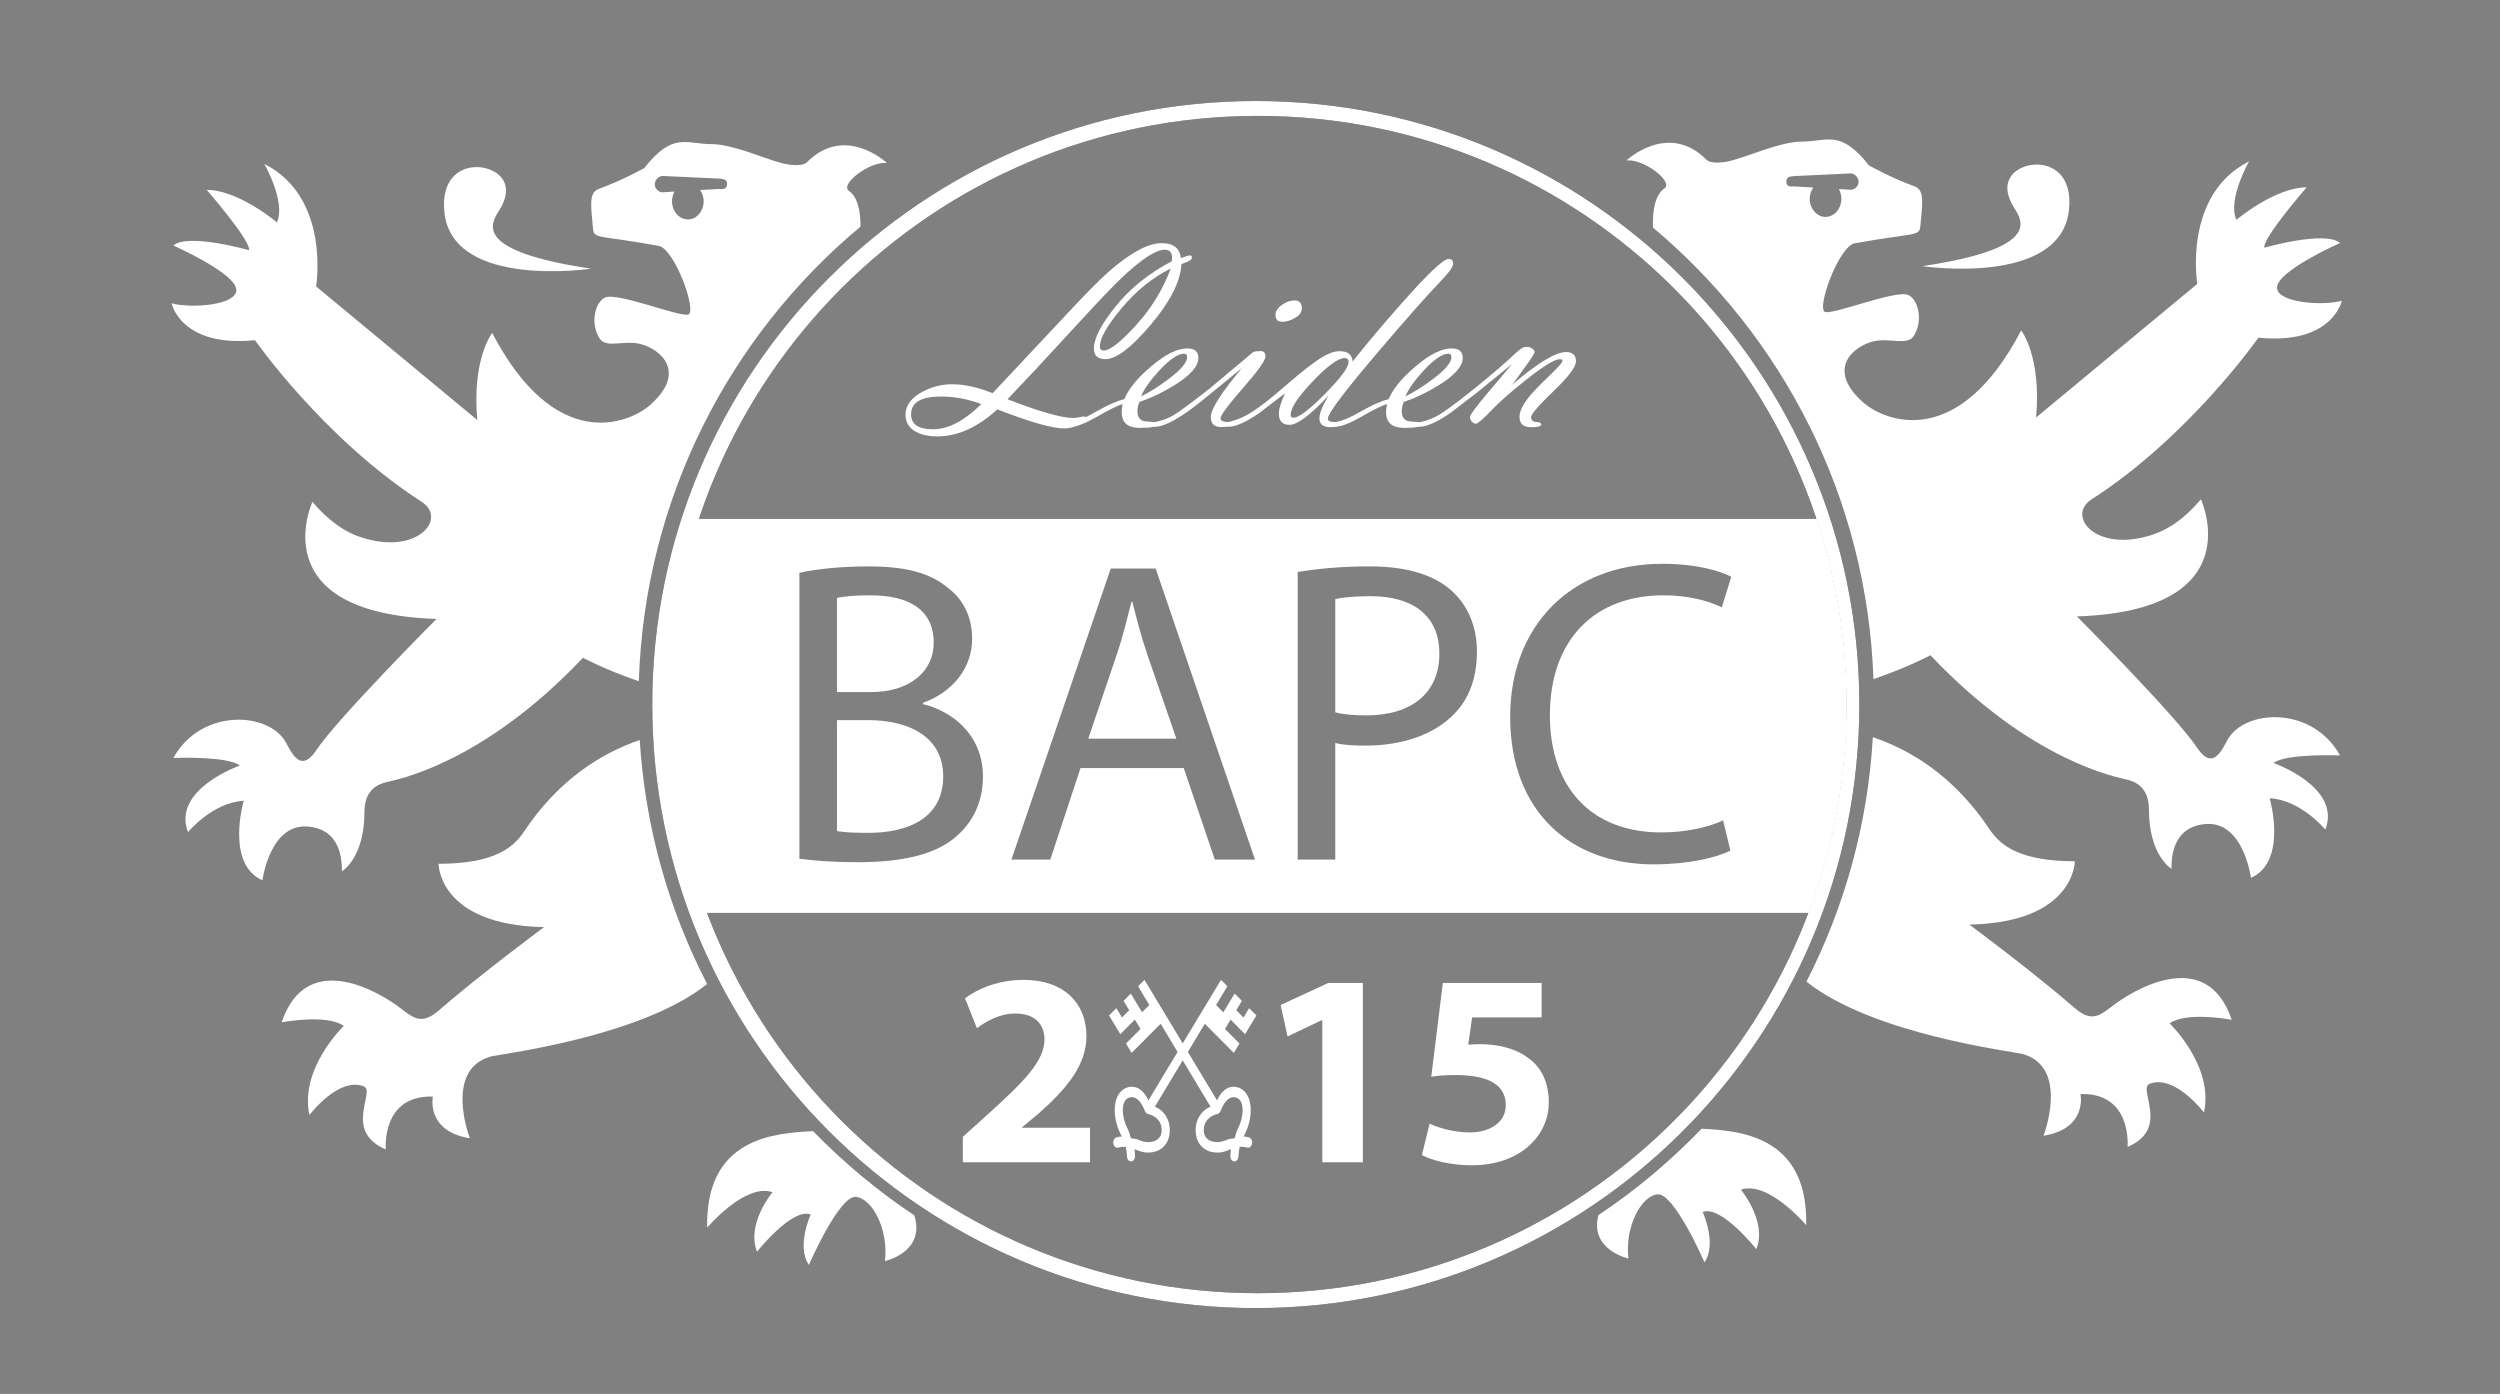 <?xml version="1.0" encoding="UTF-8" standalone="no"?>
<!-- Created with Inkscape (http://www.inkscape.org/) -->

<svg
   xmlns:dc="http://purl.org/dc/elements/1.1/"
   xmlns:cc="http://creativecommons.org/ns#"
   xmlns:rdf="http://www.w3.org/1999/02/22-rdf-syntax-ns#"
   xmlns:svg="http://www.w3.org/2000/svg"
   xmlns="http://www.w3.org/2000/svg"
   xmlns:sodipodi="http://sodipodi.sourceforge.net/DTD/sodipodi-0.dtd"
   xmlns:inkscape="http://www.inkscape.org/namespaces/inkscape"
   id="svg2"
   version="1.1"
   inkscape:version="0.48.3.1 r9886"
   width="412.5"
   height="230"
   xml:space="preserve"
   sodipodi:docname="bapc-logo-white-notext.pdf"><rect width="100%" height="100%" fill="#808080" stroke="none"/><defs
     id="defs6"><clipPath
       clipPathUnits="userSpaceOnUse"
       id="clipPath18"><path
         d="M 0,184 330,184 330,0 0,0 0,184 z"
         id="path20" /></clipPath><clipPath
       clipPathUnits="userSpaceOnUse"
       id="clipPath58"><path
         d="m 86.1,91 c 0,-43.999 35.668,-79.667 79.667,-79.667 l 0,0 c 44,0 79.668,35.668 79.668,79.667 l 0,0 c 0,43.999 -35.668,79.668 -79.668,79.668 l 0,0 C 121.768,170.668 86.1,134.999 86.1,91 m 2.213,0 c 0,42.913 34.787,77.701 77.7,77.701 l 0,0 c 42.913,0 77.701,-34.788 77.701,-77.701 l 0,0 c 0,-42.913 -34.788,-77.701 -77.701,-77.701 l 0,0 c -42.913,0 -77.7,34.788 -77.7,77.701"
         id="path60" /></clipPath><linearGradient
       x1="0"
       y1="0"
       x2="1"
       y2="0"
       gradientUnits="userSpaceOnUse"
       gradientTransform="matrix(159.335,0,0,-159.335,86.1,91)"
       spreadMethod="pad"
       id="linearGradient66"><stop
         style="stop-opacity:1;stop-color:#193256"
         offset="0"
         id="stop68" /><stop
         style="stop-opacity:1;stop-color:#0e1223"
         offset="1"
         id="stop70" /></linearGradient><clipPath
       clipPathUnits="userSpaceOnUse"
       id="clipPath78"><path
         d="M 0,184 330,184 330,0 0,0 0,184 z"
         id="path80" /></clipPath></defs><sodipodi:namedview
     pagecolor="#ffffff"
     bordercolor="#666666"
     borderopacity="1"
     objecttolerance="10"
     gridtolerance="10"
     guidetolerance="10"
     inkscape:pageopacity="0"
     inkscape:pageshadow="2"
     inkscape:window-width="1615"
     inkscape:window-height="1026"
     id="namedview4"
     showgrid="false"
     inkscape:zoom="8.2086956"
     inkscape:cx="295.9459"
     inkscape:cy="146.31393"
     inkscape:window-x="65"
     inkscape:window-y="24"
     inkscape:window-maximized="1"
     inkscape:current-layer="g10" /><g
     id="g10"
     inkscape:groupmode="layer"
     inkscape:label="bapc-logo-white-notext"
     transform="matrix(1.25,0,0,-1.25,0,230)"><path
       d="M 0,0 330,0 330,184 0,184 0,0 z"
       style="fill:none;fill-opacity:1;fill-rule:nonzero;stroke:none"
       id="path12" /><g
       id="g14"><g
         id="g16"
         clip-path="url(#clipPath18)"><g
           id="g22"
           transform="translate(253.751,148.867)"><path
             d="m 0,0 c 0,0 18.152,-2.713 19.345,7.334 0.561,4.84 -2.441,6.424 -5.008,6.018 C 12.008,12.965 9.974,11.03 12.134,7.679 13.271,5.87 15.543,2.321 0,0"
             style="fill:#ffffff;fill-opacity:1;fill-rule:nonzero;stroke:none"
             id="path24" /></g><g
           id="g26"
           transform="translate(210.99,23.602)"><path
             d="m 0,0 c -1.189,-4.603 3.959,-5.725 3.959,-5.725 -0.477,4.179 1.655,8.219 3.815,8.471 2.217,0.266 6.229,-8.976 6.229,-8.976 1.684,2.467 -0.238,6.648 -0.238,6.648 2.44,0.953 7.085,-4.909 7.085,-4.909 1.459,3.675 -2.049,7.854 -2.049,7.854 3.647,1.234 8.627,-4.685 8.627,-4.685 C 27.685,10.473 18.685,11.151 13.62,11.409 9.512,7.135 4.952,3.3 0,0"
             style="fill:#ffffff;fill-opacity:1;fill-rule:nonzero;stroke:none"
             id="path28" /></g><g
           id="g30"
           transform="translate(267.05,44.86)"><path
             d="m 0,0 c 6.158,-1.794 2.693,-10.784 2.693,-10.784 5.864,0.966 4.882,5.511 4.882,5.511 6.874,0.196 6.214,-6.984 6.214,-6.984 5.682,2.439 1.291,7.656 2.904,8.33 3.326,1.318 7.183,-3.787 7.183,-3.787 1.318,6.199 -4.545,11.768 -4.545,11.768 2.258,1.613 8.206,0.476 8.206,0.476 C 24.114,14.67 13.93,7.98 12.008,6.508 10.296,5.259 9.217,4.054 6.901,6.002 c -5.569,4.852 -14,11.094 -14,11.094 13.93,0.266 13.93,8.358 13.93,8.358 -7.084,0 -9.764,1.978 -11.236,4.181 -4.706,7.082 -10.462,10.509 -15.428,12.196 C -20.504,30.26 -23.596,19.346 -28.598,9.566 -19.82,2.563 -1.394,0.365 0,0"
             style="fill:#ffffff;fill-opacity:1;fill-rule:nonzero;stroke:none"
             id="path32" /></g><g
           id="g34"
           transform="translate(238.88,157.78)"><path
             d="m 0,0 c 0,0.546 0.184,1.052 0.478,1.465 l -2.525,0.148 c -0.561,-0.056 -1.01,0 -1.039,0.588 -0.027,0.617 0.352,0.716 0.94,0.772 L 5.275,3.324 C 5.865,3.379 6.397,2.889 6.453,2.313 6.482,1.711 6.047,1.227 5.472,1.164 L 3.858,1.269 C 4.041,0.876 4.182,0.477 4.182,0 4.182,-1.305 3.27,-2.412 2.076,-2.412 0.927,-2.412 0,-1.305 0,0 m 70.002,-73.498 c -3.675,6.635 -12.709,6.13 -14.898,1.965 -0.786,-1.445 -1.964,-3.927 -3.942,-0.982 -2.735,4.159 -15.894,17.369 -15.894,17.369 23.231,0.765 16.372,15.456 16.372,15.456 -1.221,-1.452 -3.382,-3.675 -6.356,-4.657 -7.463,-2.496 -11.503,2.441 -8.066,4.657 12.921,8.316 22.011,21.338 22.011,21.338 9.778,-0.988 11.012,4.867 11.012,4.867 -2.708,-0.716 -8.557,-0.224 -8.557,1.739 0,2.216 8.318,5.891 8.318,5.891 -1.936,1.682 -9.987,-0.618 -9.987,-0.618 -0.282,1.221 5.583,7.966 5.583,7.966 -4.181,0 -9.273,-4.291 -9.273,-4.291 -1.207,2.686 1.669,7.714 1.669,7.714 C 49.212,0.49 51.162,-11.255 51.162,-11.255 L 29.881,-28.892 c 0.729,8.072 -1.964,11.501 -1.964,11.501 -8.305,-15.925 -17.956,-12.005 -20.79,-9.565 -4.994,4.355 -1.516,7.44 1.347,8.135 2.216,0.469 4.432,-0.638 5.274,0.715 1.264,2.012 0.59,4.768 -0.728,5.385 -1.6,0.715 -9.569,-2.496 -10.944,-2.258 -1.305,0.232 1.74,8.703 3.873,9.082 7.856,1.416 8.543,0.89 8.655,2.236 0.239,2.833 0.646,4.769 -0.743,5.274 C 10.69,2.762 7.828,4.382 7.828,4.382 4.041,9.192 2.33,7.531 -1.01,7.531 c -2.804,0 -6.929,-1.886 -9.23,-2.489 -1.067,-0.288 -2.791,-0.512 -3.395,0.105 -5.078,5.07 -10.549,-0.105 -10.549,-0.105 2.315,0.231 6.229,-2.827 5.022,-3.675 -1.252,-0.88 -1.6,-2.927 -1.528,-5.186 17.146,-14.381 28.273,-35.679 29.105,-59.602 4.548,1.551 7.523,3.149 7.523,3.149 13.452,-14.221 24.941,-16.156 25.923,-16.408 1.067,-0.253 2.918,-0.968 2.918,-3.942 0,-6.1 2.974,-7.84 2.974,-7.84 0,1.235 0,5.639 4.657,5.919 4.883,0.253 5.836,-7.11 5.836,-7.11 4.897,2.187 2.47,10.504 2.47,10.504 4.138,-0.224 7.35,-4.137 7.35,-4.137 2.175,5.638 -6.845,8.793 -6.845,8.793 1.711,1.29 8.781,0.995 8.781,0.995"
             style="fill:#ffffff;fill-opacity:1;fill-rule:nonzero;stroke:none"
             id="path36" /></g><g
           id="g38"
           transform="translate(78.015,148.534)"><path
             d="m 0,0 c -15.544,2.321 -13.271,5.869 -12.135,7.678 2.16,3.352 0.126,5.287 -2.202,5.673 -2.568,0.407 -5.57,-1.178 -5.008,-6.017 C -18.153,-2.714 0,0 0,0"
             style="fill:#ffffff;fill-opacity:1;fill-rule:nonzero;stroke:none"
             id="path40" /></g><g
           id="g42"
           transform="translate(93.348,21.946)"><path
             d="m 0,0 c 0,0 4.98,5.918 8.627,4.685 0,0 -3.507,-4.179 -2.048,-7.854 0,0 4.644,5.862 7.085,4.909 0,0 -1.922,-4.18 -0.239,-6.649 0,0 4.012,9.243 6.229,8.976 2.16,-0.252 4.292,-4.292 3.816,-8.47 0,0 5.377,1.168 3.877,6.024 C 22.5,4.847 18.025,8.581 13.982,12.74 8.953,12.487 -0.259,11.931 0,0"
             style="fill:#ffffff;fill-opacity:1;fill-rule:nonzero;stroke:none"
             id="path44" /></g><g
           id="g46"
           transform="translate(69.121,74.161)"><path
             d="m 0,0 c -1.473,-2.203 -4.152,-4.181 -11.237,-4.181 0,0 0,-8.091 13.93,-8.358 0,0 -8.431,-6.241 -14,-11.093 -2.315,-1.949 -3.395,-0.743 -5.107,0.506 -1.921,1.472 -12.106,8.161 -15.529,-1.978 0,0 5.948,1.136 8.207,-0.477 0,0 -5.864,-5.569 -4.546,-11.768 0,0 3.858,5.105 7.183,3.787 1.613,-0.673 -2.777,-5.891 2.904,-8.33 0,0 -0.659,7.181 6.215,6.984 0,0 -0.982,-4.545 4.881,-5.511 0,0 -3.464,8.99 2.694,10.784 1.394,0.366 19.856,2.569 28.623,9.588 -5.043,9.755 -8.175,20.651 -8.897,32.206 C 10.379,10.458 4.673,7.031 0,0"
             style="fill:#ffffff;fill-opacity:1;fill-rule:nonzero;stroke:none"
             id="path48" /></g><g
           id="g50"
           transform="translate(94.933,159.059)"><path
             d="m 0,0 -2.525,-0.147 c 0.295,-0.414 0.477,-0.919 0.477,-1.466 0,-1.304 -0.926,-2.412 -2.076,-2.412 -1.193,0 -2.105,1.108 -2.105,2.412 0,0.477 0.141,0.876 0.323,1.269 l -1.613,-0.105 c -0.576,0.063 -1.01,0.547 -0.982,1.15 0.056,0.575 0.589,1.066 1.178,1.01 L 0.099,1.36 C 0.688,1.304 1.066,1.206 1.038,0.588 1.01,0 0.561,-0.056 0,0 m 22.137,3.429 c 0,0 -5.471,5.175 -10.55,0.105 C 10.984,2.917 9.259,3.141 8.193,3.429 5.892,4.032 1.768,5.918 -1.038,5.918 c -3.339,0 -5.05,1.662 -8.838,-3.148 0,0 -2.862,-1.621 -6.032,-2.77 -1.389,-0.505 -0.982,-2.441 -0.743,-5.273 0.111,-1.347 0.799,-0.821 8.655,-2.237 2.132,-0.379 5.177,-8.85 3.872,-9.081 -1.375,-0.239 -9.343,2.972 -10.942,2.258 -1.319,-0.618 -1.993,-3.374 -0.73,-5.386 0.842,-1.353 3.058,-0.245 5.275,-0.715 2.862,-0.694 6.341,-3.78 1.347,-8.134 -2.834,-2.441 -12.486,-6.361 -20.79,9.564 0,0 -2.694,-3.429 -1.965,-11.5 l -21.28,17.636 c 0,0 1.949,11.745 -6.833,16.171 0,0 2.876,-5.028 1.669,-7.714 0,0 -5.092,4.291 -9.272,4.291 0,0 5.864,-6.745 5.583,-7.966 0,0 -8.052,2.3 -9.988,0.618 0,0 8.319,-3.675 8.319,-5.891 0,-1.963 -5.85,-2.454 -8.558,-1.739 0,0 1.235,-5.855 11.013,-4.866 0,0 9.09,-13.022 22.01,-21.339 3.437,-2.216 -0.603,-7.153 -8.066,-4.656 -2.974,0.981 -5.134,3.205 -6.355,4.656 0,0 -6.86,-14.691 16.372,-15.455 0,0 -13.159,-13.211 -15.894,-17.37 -1.979,-2.944 -3.157,-0.463 -3.943,0.982 -2.188,4.165 -11.223,4.67 -14.898,-1.964 0,0 7.071,0.295 8.782,-0.996 0,0 -9.021,-3.155 -6.846,-8.792 0,0 3.212,3.913 7.351,4.136 0,0 -2.427,-8.317 2.469,-10.504 0,0 0.954,7.363 5.836,7.111 4.657,-0.281 4.657,-4.685 4.657,-5.92 0,0 2.974,1.74 2.974,7.841 0,2.973 1.852,3.688 2.918,3.941 0.982,0.252 12.471,2.187 25.925,16.408 0,0 2.91,-1.565 7.379,-3.101 0.755,24.107 11.959,45.575 29.258,60.014 0.01,2.074 -0.372,3.906 -1.538,4.726 -1.207,0.849 2.707,3.907 5.022,3.675"
             style="fill:#ffffff;fill-opacity:1;fill-rule:nonzero;stroke:none"
             id="path52" /></g></g></g><g
       id="g54"><g
         id="g56"
         clip-path="url(#clipPath58)"><g
           id="g62"><g
             id="g64"><path
               d="m 86.1,91 c 0,-43.999 35.668,-79.667 79.667,-79.667 l 0,0 c 44,0 79.668,35.668 79.668,79.667 l 0,0 c 0,43.999 -35.668,79.668 -79.668,79.668 l 0,0 C 121.768,170.668 86.1,134.999 86.1,91 m 2.213,0 c 0,42.913 34.787,77.701 77.7,77.701 l 0,0 c 42.913,0 77.701,-34.788 77.701,-77.701 l 0,0 c 0,-42.913 -34.788,-77.701 -77.701,-77.701 l 0,0 c -42.913,0 -77.7,34.788 -77.7,77.701"
               style="fill:url(#linearGradient66);stroke:none"
               id="path72" /></g></g></g></g><g
       id="g74"><g
         id="g76"
         clip-path="url(#clipPath78)"><g
           id="g82"
           transform="translate(166.013,13.299)"><path
             d="m 0,0 c -42.913,0 -77.701,34.788 -77.701,77.701 0,42.912 34.788,77.7 77.701,77.7 42.913,0 77.701,-34.788 77.701,-77.7 C 77.701,34.788 42.913,0 0,0 m -0.246,157.368 c -43.999,0 -79.667,-35.668 -79.667,-79.667 0,-43.999 35.668,-79.668 79.667,-79.668 43.999,0 79.668,35.669 79.668,79.668 0,43.999 -35.669,79.667 -79.668,79.667"
             style="fill:#ffffff;fill-opacity:1;fill-rule:nonzero;stroke:none"
             id="path84" /></g><g
           id="g86"
           transform="translate(219.293,74.122)"><path
             d="m 0,0 c 3.079,0 6.157,0.627 8.152,1.596 l 0.969,-3.99 C 7.354,-3.306 3.648,-4.218 -1.026,-4.218 c -10.831,0 -18.926,6.841 -18.926,19.496 0,12.085 8.152,20.18 20.066,20.18 4.732,0 7.81,-1.026 9.121,-1.71 L 7.981,29.701 c -1.824,0.912 -4.503,1.596 -7.696,1.596 -9.007,0 -14.993,-5.758 -14.993,-15.848 C -14.708,5.986 -9.292,0 0,0 m -27.302,15.677 c -2.679,-2.793 -6.898,-4.219 -11.743,-4.219 -1.483,0 -2.851,0.058 -3.991,0.342 l 0,-15.391 -4.96,0 0,37.966 c 2.394,0.399 5.53,0.741 9.52,0.741 4.903,0 8.495,-1.14 10.775,-3.192 2.052,-1.824 3.363,-4.618 3.363,-8.038 0,-3.477 -1.026,-6.214 -2.964,-8.209 m -31.635,-19.268 -4.104,12.085 -13.625,0 -3.99,-12.085 -5.131,0 13.112,38.423 5.928,0 13.112,-38.423 -5.302,0 z m -33.915,3.249 c -2.622,-2.451 -6.954,-3.591 -13.225,-3.591 -3.421,0 -6.043,0.227 -7.696,0.456 l 0,37.738 c 2.167,0.513 5.644,0.855 9.064,0.855 4.96,0 8.152,-0.855 10.489,-2.793 1.995,-1.482 3.25,-3.762 3.25,-6.784 0,-3.762 -2.509,-7.012 -6.499,-8.437 l 0,-0.171 c 3.649,-0.855 7.924,-3.876 7.924,-9.577 0,-3.307 -1.311,-5.872 -3.307,-7.696 m 113.378,41.72 -148.103,0 c -2.549,-7.707 -3.948,-15.938 -3.948,-24.5 0,-9.682 1.777,-18.945 5.001,-27.5 l 145.997,0 c 3.224,8.555 5.002,17.818 5.002,27.5 0,8.562 -1.4,16.793 -3.949,24.5"
             style="fill:#ffffff;fill-opacity:1;fill-rule:nonzero;stroke:none"
             id="path88" /></g><g
           id="g90"
           transform="translate(149.468,104.564)"><path
             d="m 0,0 -0.114,0 c -0.57,-2.224 -1.14,-4.618 -1.938,-6.955 l -3.763,-11.116 11.629,0 -3.819,11.059 C 1.14,-4.504 0.57,-2.224 0,0"
             style="fill:#ffffff;fill-opacity:1;fill-rule:nonzero;stroke:none"
             id="path92" /></g><g
           id="g94"
           transform="translate(123.249,99.147)"><path
             d="m 0,0 c 0,4.447 -3.363,6.271 -8.38,6.271 -2.28,0 -3.591,-0.171 -4.39,-0.342 l 0,-12.428 4.504,0 C -3.078,-6.499 0,-3.705 0,0"
             style="fill:#ffffff;fill-opacity:1;fill-rule:nonzero;stroke:none"
             id="path96" /></g><g
           id="g98"
           transform="translate(114.584,88.943)"><path
             d="m 0,0 -4.104,0 0,-14.65 c 1.026,-0.172 2.394,-0.229 4.161,-0.229 5.131,0 9.862,1.881 9.862,7.468 C 9.919,-2.223 5.416,0 0,0"
             style="fill:#ffffff;fill-opacity:1;fill-rule:nonzero;stroke:none"
             id="path100" /></g><g
           id="g102"
           transform="translate(180.932,105.305)"><path
             d="m 0,0 c -2.167,0 -3.819,-0.171 -4.675,-0.399 l 0,-14.936 c 1.083,-0.285 2.451,-0.399 4.105,-0.399 5.986,0 9.634,2.964 9.634,8.152 C 9.064,-2.452 5.416,0 0,0"
             style="fill:#ffffff;fill-opacity:1;fill-rule:nonzero;stroke:none"
             id="path104" /></g><g
           id="g106"
           transform="translate(127.094,30.585)"><path
             d="m 0,0 0,3.35 3.023,2.732 c 5.207,4.661 7.72,7.319 7.757,10.087 0,1.93 -1.13,3.46 -3.861,3.46 -2.04,0 -3.824,-1.02 -5.062,-1.93 l -1.565,3.933 c 1.748,1.347 4.551,2.44 7.72,2.44 5.39,0 8.303,-3.132 8.303,-7.429 0,-3.97 -2.841,-7.138 -6.3,-10.197 l -2.186,-1.821 0,-0.073 8.96,0 L 16.789,0 0,0 z"
             style="fill:#ffffff;fill-opacity:1;fill-rule:nonzero;stroke:none"
             id="path108" /></g><g
           id="g110"
           transform="translate(174.543,49.34)"><path
             d="m 0,0 -0.073,0 -4.515,-2.149 -0.912,4.152 6.301,2.914 4.553,0 0,-23.672 -5.354,0 L 0,0 z"
             style="fill:#ffffff;fill-opacity:1;fill-rule:nonzero;stroke:none"
             id="path112" /></g><g
           id="g114"
           transform="translate(203.494,49.704)"><path
             d="m 0,0 -9.177,0 -0.511,-3.605 c 0.511,0.036 0.948,0.072 1.53,0.072 2.258,0 4.589,-0.509 6.228,-1.711 1.784,-1.202 2.877,-3.169 2.877,-5.973 0,-4.406 -3.787,-8.303 -10.16,-8.303 -2.878,0 -5.281,0.656 -6.593,1.348 l 1.021,4.151 c 1.019,-0.51 3.168,-1.165 5.316,-1.165 2.295,0 4.735,1.093 4.735,3.605 0,2.477 -1.931,3.97 -6.664,3.97 -1.311,0 -2.222,-0.073 -3.169,-0.219 L -13.037,4.553 0,4.553 0,0 z"
             style="fill:#ffffff;fill-opacity:1;fill-rule:nonzero;stroke:none"
             id="path116" /></g><g
           id="g118"
           transform="translate(163.983,36.862)"><path
             d="M 0,0 C -0.117,-0.893 -0.375,-1.425 -0.675,-2.04 -0.814,-2.331 -0.886,-2.758 -1.017,-3.1 -1.312,-3.184 -1.651,-3.167 -1.9,-3.27 c -0.536,-0.221 -1.004,-0.41 -1.699,-0.335 -0.464,0.049 -1.543,0.318 -1.485,1.667 0.071,1.657 1.674,2.008 1.82,2.03 0.145,0.035 0.315,0.2 0.407,0.415 0.03,0.087 0.722,2.094 1.98,1.77 C 0.149,2.01 0.082,0.594 0,0 m -10.643,-1.938 c 0.058,-1.349 -1.02,-1.618 -1.488,-1.667 -0.691,-0.075 -1.157,0.114 -1.699,0.335 -0.246,0.103 -0.585,0.086 -0.878,0.17 -0.133,0.342 -0.204,0.769 -0.344,1.06 -0.3,0.615 -0.559,1.147 -0.677,2.04 -0.077,0.594 -0.152,2.01 0.876,2.277 1.258,0.324 1.953,-1.683 1.981,-1.77 0.099,-0.215 0.262,-0.38 0.41,-0.415 0.145,-0.022 1.746,-0.373 1.819,-2.03 M 0.867,-2.99 c -0.242,0.054 -0.471,0.103 -0.681,0.119 0.018,0.033 0.032,0.065 0.047,0.097 0.313,0.648 0.669,1.377 0.822,2.542 C 1.32,1.772 0.642,3.286 -0.667,3.626 -1.918,3.95 -2.894,2.946 -3.335,1.881 l -3.851,6.402 2.237,3.718 3.832,-3.847 0.742,1.241 -1.91,1.921 0.739,1.236 1.914,-1.927 1.492,2.475 -0.958,0.963 -0.741,-1.241 -0.96,0.971 0.745,1.23 -0.96,0.961 -1.487,-2.469 -0.959,0.958 1.49,2.48 -0.843,0.841 -5.052,-8.383 -5.048,8.383 -0.844,-0.841 1.487,-2.48 -0.959,-0.958 -1.489,2.469 -0.955,-0.961 0.746,-1.23 -0.959,-0.971 -0.738,1.241 -0.963,-0.963 1.487,-2.475 1.916,1.927 0.746,-1.236 -1.916,-1.921 0.744,-1.241 3.833,3.847 2.235,-3.718 -3.853,-6.402 c -0.441,1.065 -1.416,2.069 -2.665,1.745 -1.312,-0.34 -1.989,-1.854 -1.723,-3.858 0.159,-1.165 0.505,-1.894 0.823,-2.542 0.017,-0.032 0.032,-0.064 0.045,-0.097 -0.208,-0.016 -0.435,-0.065 -0.682,-0.119 -0.287,-0.078 -0.477,-0.439 -0.418,-0.82 0.058,-0.367 0.339,-0.615 0.628,-0.537 0.388,0.105 0.714,0.127 0.999,0.114 0.088,-0.359 0.146,-0.769 0.163,-1.279 0.021,-0.384 0.276,-0.672 0.566,-0.656 0.297,0.027 0.52,0.351 0.506,0.729 -0.013,0.323 -0.039,0.615 -0.076,0.89 0.024,-0.016 0.054,-0.022 0.08,-0.03 0.566,-0.24 1.2,-0.502 2.108,-0.402 1.574,0.175 2.536,1.393 2.465,3.119 -0.068,1.649 -1.164,2.661 -1.972,2.906 l 3.683,6.12 3.685,-6.12 c -0.807,-0.245 -1.903,-1.257 -1.973,-2.906 -0.071,-1.726 0.896,-2.944 2.466,-3.119 0.905,-0.1 1.543,0.162 2.108,0.402 0.029,0.008 0.057,0.014 0.085,0.03 -0.042,-0.275 -0.064,-0.567 -0.081,-0.89 -0.018,-0.378 0.207,-0.702 0.503,-0.729 0.299,-0.016 0.547,0.272 0.564,0.656 0.021,0.51 0.086,0.92 0.169,1.279 0.285,0.013 0.609,-0.009 0.997,-0.114 0.291,-0.078 0.569,0.17 0.63,0.537 0.057,0.381 -0.131,0.742 -0.421,0.82"
             style="fill:#ffffff;fill-opacity:1;fill-rule:nonzero;stroke:none"
             id="path120" /></g><g
           id="g122"
           transform="translate(154.535,148.555)"><path
             d="m 0,0 c -2.397,-1.19 -4.556,-2.933 -6.473,-5.228 -1.918,-2.294 -2.877,-3.969 -2.877,-5.024 0,-0.38 0.172,-0.571 0.517,-0.571 0.811,0 2.233,1.12 4.269,3.359 C -2.529,-5.225 -1.009,-2.737 0,0 m -24.994,-17.89 c -1.78,0.662 -3.553,0.994 -5.319,0.994 -2.638,0 -3.958,-0.783 -3.958,-2.348 0,-1.318 0.97,-1.977 2.909,-1.977 1.987,0 4.11,1.11 6.368,3.331 m 3.447,0.636 c 4.246,-1.651 7.156,-2.476 8.733,-2.476 0.17,0 0.414,0.033 0.728,0.101 0.314,0.067 0.544,0.101 0.692,0.101 0.111,0 0.167,-0.055 0.167,-0.164 0,-0.388 -0.375,-0.734 -1.124,-1.037 -0.626,-0.255 -1.178,-0.382 -1.656,-0.382 -1.621,0 -4.58,0.84 -8.876,2.521 -2.6,-2.38 -5.25,-3.57 -7.948,-3.57 -1.091,0 -2.011,0.197 -2.759,0.589 -0.945,0.503 -1.417,1.258 -1.417,2.264 0,1.226 0.743,2.239 2.228,3.036 1.253,0.663 2.554,0.994 3.904,0.994 1.646,0 3.432,-0.393 5.36,-1.182 l 9.548,10.181 c 2.649,2.847 4.574,4.799 5.777,5.855 2.871,2.514 5.202,3.773 6.994,3.773 1.534,0 2.381,-0.657 2.54,-1.97 0.637,0.233 1.042,0.35 1.215,0.35 0.159,0 0.239,-0.105 0.239,-0.313 0,-0.172 -0.191,-0.344 -0.571,-0.515 L 1.417,0.589 c -0.135,-2.307 -1.484,-4.976 -4.049,-8.006 -2.565,-3.031 -4.559,-4.546 -5.982,-4.546 -1.018,0 -1.527,0.465 -1.527,1.398 0,1.337 0.961,3.199 2.885,5.586 1.924,2.386 4.391,4.365 7.403,5.936 0.024,0.221 0.037,0.374 0.037,0.46 0,0.711 -0.325,1.068 -0.976,1.068 -1.178,0 -3.099,-1.264 -5.764,-3.792 -0.996,-0.945 -2.683,-2.707 -5.059,-5.285 l -6,-6.5 -3.932,-4.162 z"
             style="fill:#ffffff;fill-opacity:1;fill-rule:nonzero;stroke:none"
             id="path124" /></g><g
           id="g126"
           transform="translate(150.621,131.678)"><path
             d="M 0,0 C 1.128,0.552 2.319,1.3 3.57,2.245 5.239,3.484 6.074,4.466 6.074,5.19 6.074,5.484 5.938,5.632 5.668,5.632 4.871,5.632 3.785,4.896 2.411,3.423 1.185,2.085 0.38,0.944 0,0 m -2.43,-1.031 c -0.613,-0.147 -1.766,-0.712 -3.46,-1.694 -1.496,-0.858 -2.632,-1.288 -3.404,-1.288 -0.148,0 -0.221,0.082 -0.221,0.246 0,0.227 0.159,0.366 0.478,0.417 0.748,0.121 1.804,0.579 3.165,1.372 1.498,0.853 2.718,1.39 3.664,1.609 0.563,1.363 1.729,2.792 3.497,4.289 1.877,1.607 3.478,2.411 4.803,2.411 0.982,0 1.473,-0.417 1.473,-1.252 0,-1.092 -1.038,-2.282 -3.111,-3.57 -1.522,-0.957 -3.08,-1.706 -4.675,-2.246 -0.172,-0.389 -0.258,-0.798 -0.258,-1.224 0,-0.634 0.224,-1.048 0.667,-1.243 0.224,-0.086 0.644,-0.14 1.262,-0.165 0.445,-0.012 0.667,-0.119 0.667,-0.32 0,-0.314 -0.758,-0.471 -2.273,-0.471 -1.602,0 -2.403,0.693 -2.403,2.08 0,0.319 0.043,0.668 0.129,1.049"
             style="fill:#ffffff;fill-opacity:1;fill-rule:nonzero;stroke:none"
             id="path128" /></g><g
           id="g130"
           transform="translate(169.247,141.524)"><path
             d="m 0,0 c -0.588,0 -0.883,0.3 -0.883,0.902 0,0.502 0.3,0.957 0.902,1.362 0.54,0.367 1.079,0.552 1.619,0.552 0.638,0 0.957,-0.35 0.957,-1.049 C 2.595,1.263 2.276,0.834 1.638,0.479 1.086,0.159 0.539,0 0,0 m -8.135,-12.738 c 0,-0.331 0.361,-0.496 1.083,-0.496 0.161,0 0.242,-0.1 0.242,-0.303 0,-0.239 -0.407,-0.359 -1.223,-0.359 -0.927,0 -1.39,0.441 -1.39,1.325 0,1.03 1.368,3.184 4.104,6.46 l -5.025,-4.104 c -2.968,-2.43 -5.123,-3.644 -6.46,-3.644 -0.147,0 -0.22,0.081 -0.22,0.246 0,0.227 0.122,0.365 0.367,0.416 0.773,0.147 1.48,0.398 2.117,0.753 0.798,0.441 2.49,1.684 5.08,3.729 l 5.632,4.721 c 0.245,0.086 0.576,0.129 0.994,0.129 0.417,0 0.626,-0.239 0.626,-0.717 0,-0.514 -0.988,-1.901 -2.964,-4.16 -1.975,-2.26 -2.963,-3.592 -2.963,-3.996"
             style="fill:#ffffff;fill-opacity:1;fill-rule:nonzero;stroke:none"
             id="path132" /></g><g
           id="g134"
           transform="translate(170.738,128.861)"><path
             d="M 0,0 C 0.699,0 2.086,1.048 4.16,3.145 6.233,5.242 7.27,6.642 7.27,7.343 7.27,7.699 7.104,7.877 6.773,7.877 5.915,7.877 4.509,6.856 2.558,4.815 0.607,2.773 -0.368,1.297 -0.368,0.388 -0.368,0.129 -0.246,0 0,0 M -1.123,3.221 -4.602,0.552 c -1.718,-1.166 -3.048,-1.748 -3.993,-1.748 -0.148,0 -0.221,0.075 -0.221,0.227 0,0.227 0.123,0.372 0.368,0.435 0.945,0.233 1.803,0.582 2.576,1.047 1.167,0.686 2.8,1.947 4.905,3.784 2.105,1.837 3.728,3.092 4.869,3.766 0.81,0.478 1.539,0.716 2.19,0.716 1.092,0 1.663,-0.454 1.712,-1.362 1.841,2.319 3.927,4.798 6.258,7.436 3.582,4.074 5.724,6.111 6.423,6.111 0.392,0 0.589,-0.221 0.589,-0.663 0,-0.368 -0.497,-1.074 -1.491,-2.117 C 17.731,16.258 14.97,13.142 11.301,8.834 6.798,3.556 4.546,0.574 4.546,-0.111 c 0,-0.282 0.206,-0.429 0.617,-0.441 0.411,-0.013 0.616,-0.119 0.616,-0.322 0,-0.251 -0.297,-0.377 -0.891,-0.377 -0.976,0 -1.465,0.398 -1.465,1.196 0,0.638 0.405,1.632 1.215,2.981 -2.417,-2.576 -4.135,-3.865 -5.154,-3.865 -0.944,0 -1.417,0.503 -1.417,1.51 0,0.564 0.27,1.447 0.81,2.65"
             style="fill:#ffffff;fill-opacity:1;fill-rule:nonzero;stroke:none"
             id="path136" /></g><g
           id="g138"
           transform="translate(185.517,131.678)"><path
             d="M 0,0 C 1.128,0.552 2.319,1.3 3.571,2.245 5.239,3.484 6.074,4.466 6.074,5.19 6.074,5.484 5.938,5.632 5.669,5.632 4.871,5.632 3.785,4.896 2.411,3.423 1.185,2.085 0.38,0.944 0,0 m -2.429,-1.031 c -0.614,-0.147 -1.767,-0.712 -3.461,-1.694 -1.496,-0.858 -2.631,-1.288 -3.405,-1.288 -0.147,0 -0.221,0.082 -0.221,0.246 0,0.227 0.16,0.366 0.479,0.417 0.748,0.121 1.804,0.579 3.166,1.372 1.497,0.853 2.717,1.39 3.663,1.609 0.563,1.363 1.729,2.792 3.497,4.289 1.877,1.607 3.478,2.411 4.803,2.411 0.982,0 1.472,-0.417 1.472,-1.252 0,-1.092 -1.037,-2.282 -3.11,-3.57 -1.522,-0.957 -3.08,-1.706 -4.675,-2.246 -0.172,-0.389 -0.258,-0.798 -0.258,-1.224 0,-0.634 0.224,-1.048 0.667,-1.243 0.223,-0.086 0.644,-0.14 1.262,-0.165 0.445,-0.012 0.667,-0.119 0.667,-0.32 0,-0.314 -0.758,-0.471 -2.273,-0.471 -1.602,0 -2.403,0.693 -2.403,2.08 0,0.319 0.043,0.668 0.13,1.049"
             style="fill:#ffffff;fill-opacity:1;fill-rule:nonzero;stroke:none"
             id="path140" /></g><g
           id="g142"
           transform="translate(199.616,133.242)"><path
             d="m 0,0 c 3.374,2.859 5.742,4.289 7.104,4.289 0.871,0 1.307,-0.412 1.307,-1.234 0,-0.724 -0.989,-2.034 -2.963,-3.929 -1.976,-1.896 -2.964,-3.041 -2.964,-3.433 0,-0.393 0.224,-0.604 0.673,-0.635 0.447,-0.031 0.671,-0.138 0.671,-0.322 0,-0.245 -0.444,-0.368 -1.334,-0.368 -1.024,0 -1.537,0.455 -1.537,1.365 0,0.762 0.49,1.727 1.472,2.895 0.503,0.603 1.411,1.531 2.724,2.785 0.981,0.935 1.472,1.501 1.472,1.697 0,0.16 -0.109,0.24 -0.331,0.24 -0.699,0 -2.221,-0.935 -4.564,-2.804 -1.951,-1.549 -3.399,-2.822 -4.344,-3.818 -1.202,-1.266 -1.932,-1.9 -2.19,-1.9 -0.196,0 -0.375,0.095 -0.534,0.286 -0.16,0.19 -0.239,0.389 -0.239,0.597 0,0.283 0.847,1.424 2.54,3.424 L 0,2.724 -4.712,-1.104 -8.19,-3.773 c -1.767,-1.203 -3.123,-1.804 -4.068,-1.804 -0.159,0 -0.24,0.074 -0.24,0.221 0,0.221 0.173,0.368 0.516,0.442 0.467,0.085 1.012,0.269 1.638,0.552 0.897,0.392 2.724,1.705 5.485,3.939 2.478,2.012 4.263,3.552 5.356,4.62 0.184,0.184 0.472,0.405 0.865,0.662 0.196,0.074 0.405,0.11 0.626,0.11 0.207,0 0.42,-0.071 0.634,-0.211 C 2.836,4.617 2.944,4.448 2.944,4.252 2.944,4.031 1.963,2.614 0,0"
             style="fill:#ffffff;fill-opacity:1;fill-rule:nonzero;stroke:none"
             id="path144" /></g></g></g></g></svg>